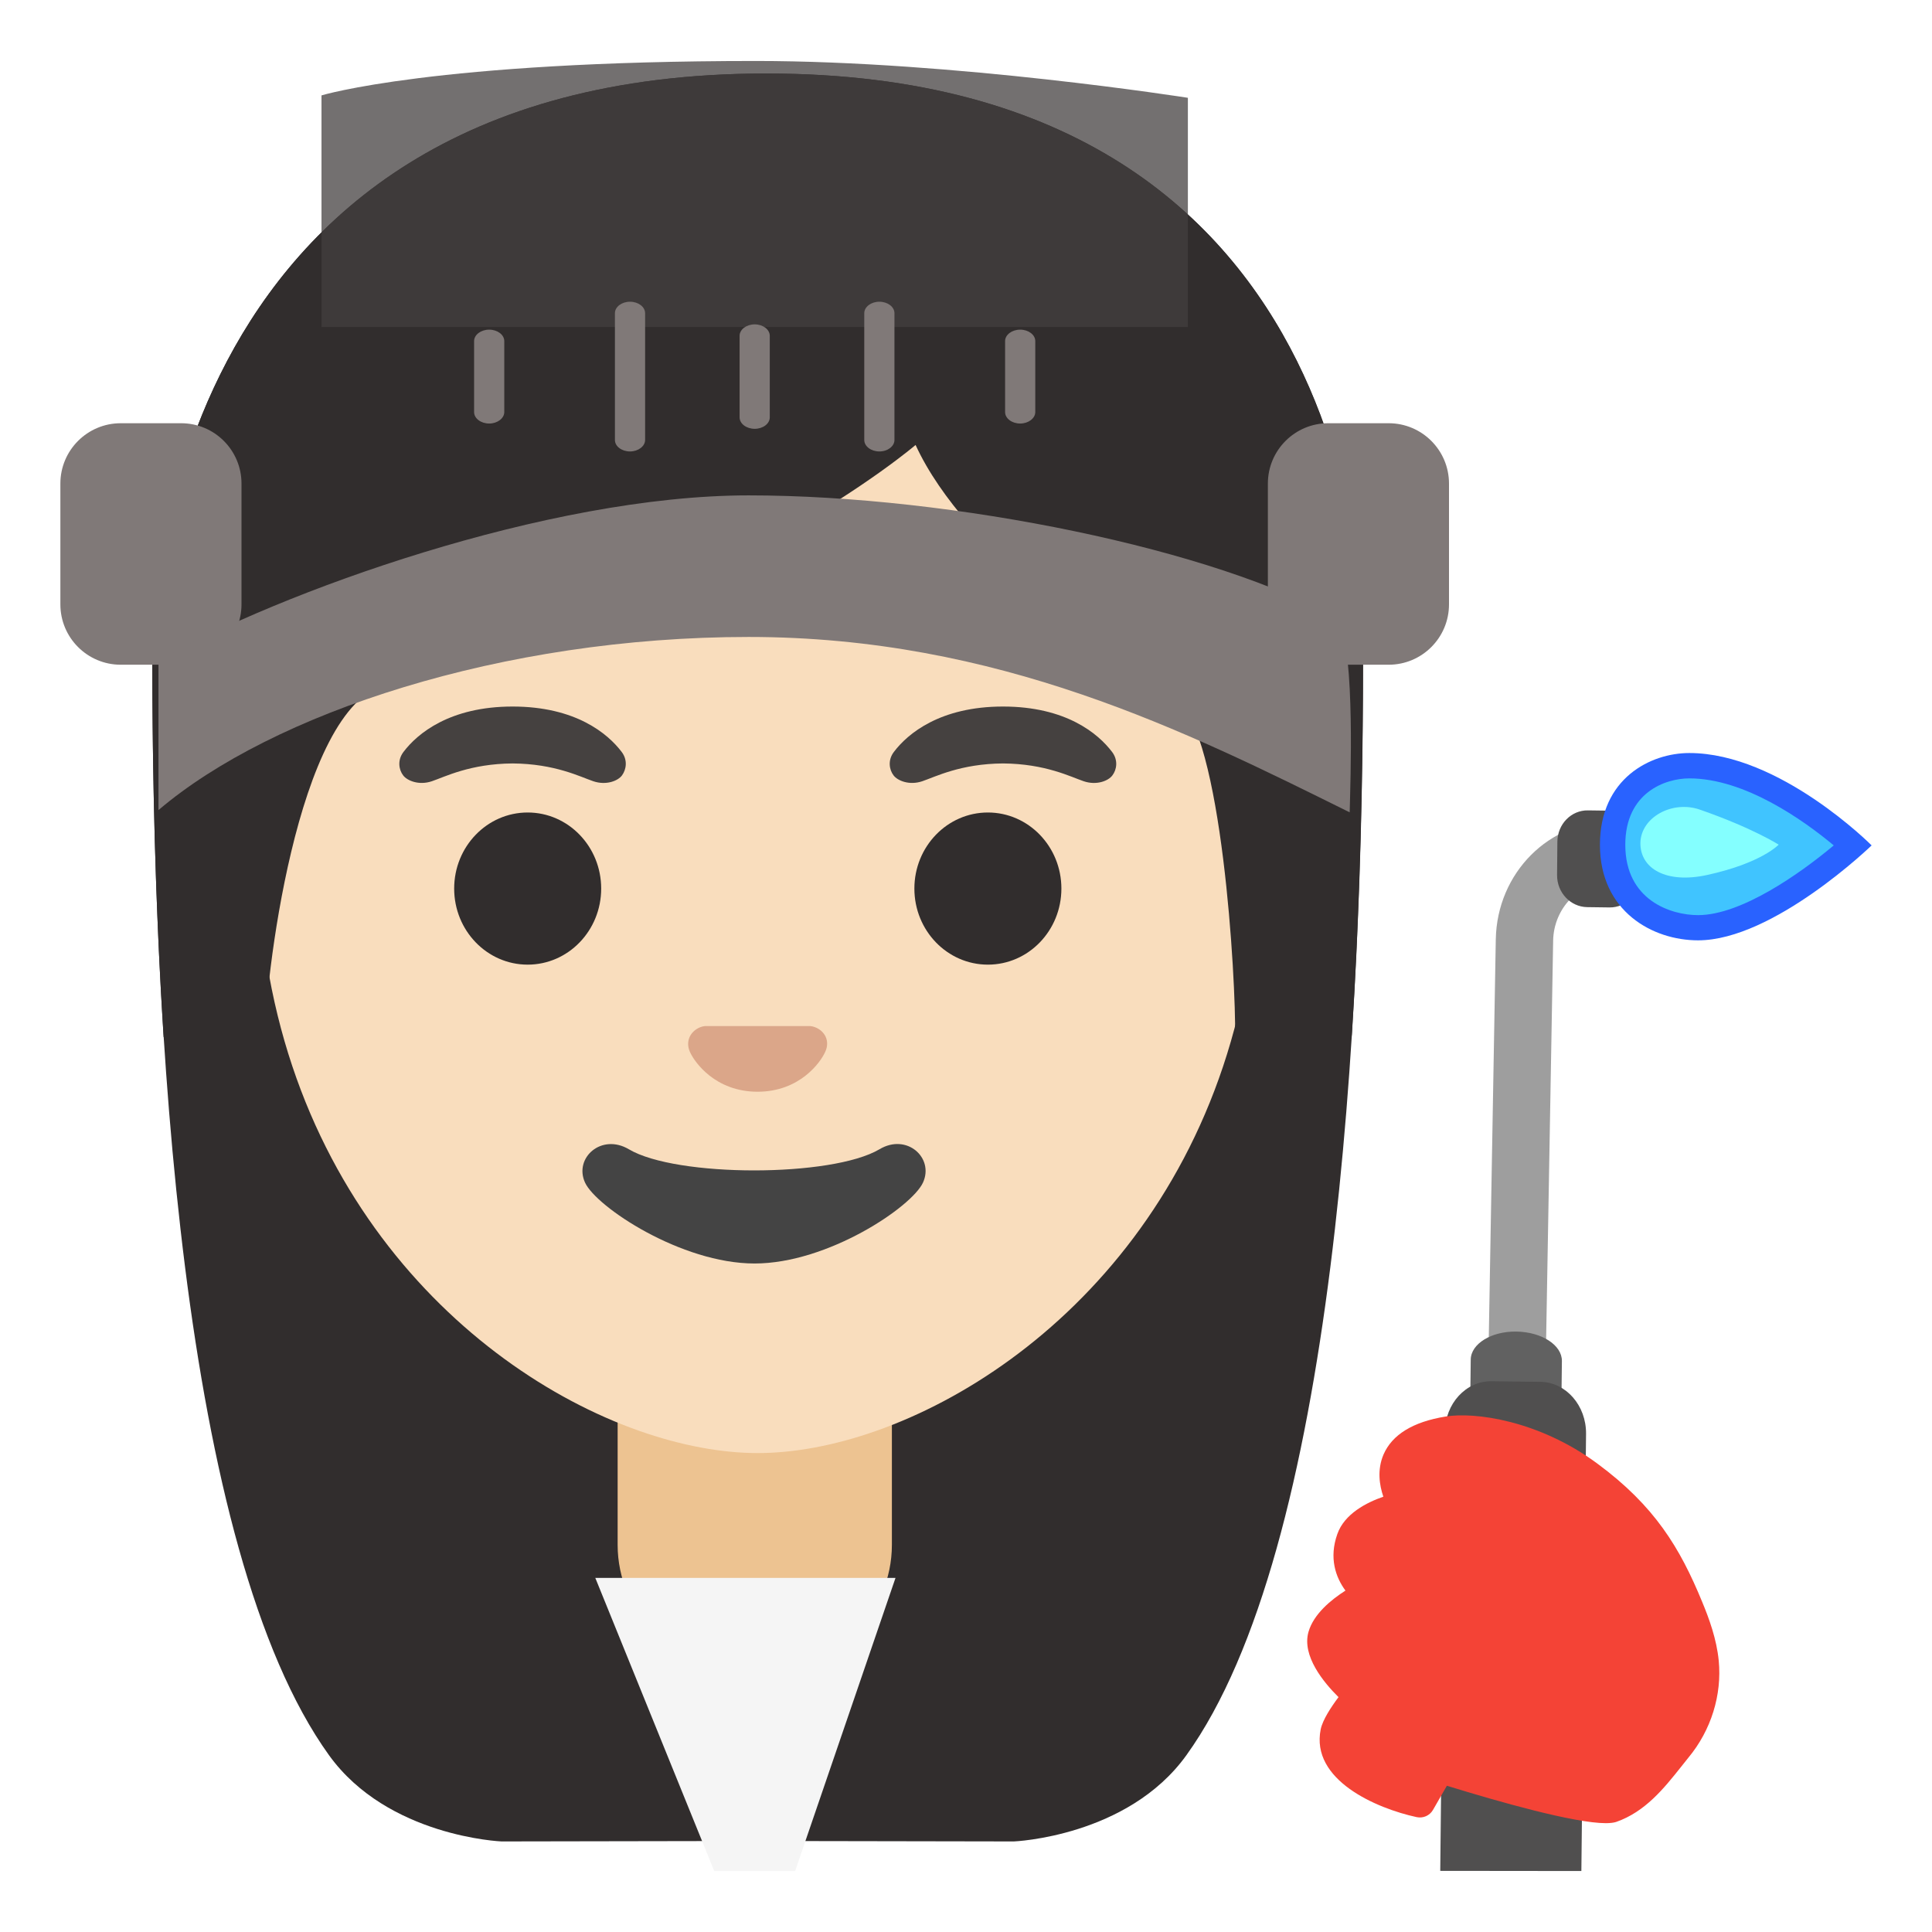 <svg xmlns="http://www.w3.org/2000/svg" width="3em" height="3em" viewBox="0 0 128 128"><path fill="#312D2D" d="M50.77 4.87c-41.01 0-40.68 37.92-40.68 38.52c0 24.56 1.88 59.25 11.71 72.9c3.9 5.41 11.43 5.71 11.43 5.71l16.97-.03l16.97.03s7.54-.3 11.43-5.71c9.83-13.65 11.71-48.34 11.71-72.9c0-.6 1.47-38.52-39.54-38.52"/><radialGradient id="" cx="50.203" cy="67.561" r="47.531" gradientTransform="matrix(1 0 0 -1.19 0 140.841)" gradientUnits="userSpaceOnUse"><stop offset=".794" stop-color="#454140" stop-opacity="0"/><stop offset="1" stop-color="#454140"/></radialGradient><path fill="url(#)" d="M50.77 4.87c-41.01 0-40.68 37.92-40.68 38.52c0 24.56 1.88 59.25 11.71 72.9c3.9 5.41 11.43 5.71 11.43 5.71l16.97-.03l16.97.03s7.54-.3 11.43-5.71c9.83-13.65 11.71-48.34 11.71-72.9c0-.6 1.47-38.52-39.54-38.52"/><linearGradient id="" x1="4" x2="96" y1="18.16" y2="18.16" gradientTransform="matrix(1 0 0 -1 0 128)" gradientUnits="userSpaceOnUse"><stop offset=".003" stop-color="#448AFF"/><stop offset=".404" stop-color="#3B7DFF"/><stop offset="1" stop-color="#2962FF"/></linearGradient><path fill="url(#)" d="M50.12 95.72H50c-22.55.03-46 7.28-46 25.06v3.18h92v-3.18c0-16.76-23.23-25.06-45.88-25.06"/><path fill="#EDC391" d="M50 92.37h-9.08v9.98c0 4.51 3.7 8.17 8.26 8.17h1.65c4.56 0 8.26-3.66 8.26-8.17v-9.98z"/><path fill="#F9DDBD" d="M50.2 16.04c-17.2 0-33.13 12.79-33.13 39.91c0 21.78 13.49 34.67 25.23 38.83c2.8.99 5.5 1.49 7.9 1.49c2.38 0 5.07-.49 7.85-1.47c11.76-4.14 25.28-17.03 25.28-38.84c0-27.13-15.93-39.92-33.13-39.92"/><path fill="#DBA689" d="M54.01 68.06c-.1-.04-.21-.07-.32-.08H46.7c-.11.01-.21.04-.32.08c-.63.26-.98.91-.68 1.61s1.69 2.66 4.49 2.66s4.19-1.96 4.49-2.66c.32-.7-.03-1.36-.67-1.61"/><g fill="#312D2D"><ellipse cx="34.96" cy="58.87" rx="4.87" ry="5.04"/><ellipse cx="65.45" cy="58.87" rx="4.87" ry="5.04"/></g><path fill="#454140" d="M41.19 49.82c-.93-1.23-3.07-3.01-7.23-3.01s-6.31 1.79-7.23 3.01c-.41.54-.31 1.17-.02 1.55c.26.35 1.04.68 1.9.39s2.54-1.16 5.35-1.18c2.81.02 4.49.89 5.35 1.18s1.64-.03 1.9-.39c.28-.38.39-1.01-.02-1.55m32.49 0c-.93-1.23-3.07-3.01-7.23-3.01s-6.31 1.79-7.23 3.01c-.41.54-.31 1.17-.02 1.55c.26.35 1.04.68 1.9.39s2.54-1.16 5.35-1.18c2.81.02 4.49.89 5.35 1.18s1.64-.03 1.9-.39c.29-.38.39-1.01-.02-1.55"/><path fill="#444" d="M58.27 76.14c-3.15 1.87-13.47 1.87-16.61 0c-1.81-1.07-3.65.57-2.9 2.21c.74 1.61 6.37 5.36 11.23 5.36s10.42-3.75 11.16-5.36c.75-1.64-1.07-3.29-2.88-2.21"/><linearGradient id="" x1="104" x2="116.986" y1="17.136" y2="17.136" gradientTransform="matrix(1 0 0 -1 0 128)" gradientUnits="userSpaceOnUse"><stop offset=".003" stop-color="#448AFF"/><stop offset=".404" stop-color="#3B7DFF"/><stop offset="1" stop-color="#2962FF"/></linearGradient><path fill="url(#)" d="M116.88 122.48c0-6.76-3.88-20-11.75-24.71L104 123.96h12.97z"/><path fill="#9E9E9E" d="m117.96 54.76l-11.11-.32c-4.2-.09-7.67 3.39-7.75 7.79l-.64 36.36l3.8.09l.64-36.36c.04-2.19 1.78-3.94 3.87-3.9l11.11.32z"/><path fill="#504F4F" d="m106.64 60.12l-1.49-.02c-1.11-.02-2-.97-1.99-2.13l.02-2.21c.01-1.16.92-2.09 2.03-2.07l1.49.02c1.11.02 2 .97 1.99 2.13l-.02 2.21c-.01 1.15-.92 2.08-2.03 2.07"/><path fill="#616161" d="m103.09 122.96l.39-32.79c.01-1.05-1.33-1.92-3-1.95s-3.03.81-3.04 1.86l-.39 32.87h6.04z"/><path fill="#504F4F" d="m104.77 123.96l.31-28.96c.02-1.88-1.33-3.42-3.01-3.45l-3.26-.04c-1.68-.02-3.07 1.48-3.08 3.36l-.31 29.08z"/><path fill="#40C4FF" d="M112.5 61.47c-2.73 0-5.66-1.72-5.66-5.49c0-4.14 3.19-5.24 5.08-5.24c4.5 0 9.17 3.78 10.85 5.28c-1.73 1.52-6.54 5.45-10.27 5.45"/><path fill="#2962FF" d="M111.92 51.57c3.69 0 7.59 2.79 9.57 4.44c-2.28 1.91-6.15 4.62-8.99 4.62c-1.79 0-4.82-.98-4.82-4.66c0-3.47 2.66-4.4 4.24-4.4m0-1.68c-2.56 0-5.92 1.67-5.92 6.08c0 4.42 3.5 6.33 6.5 6.33c5 0 11.5-6.29 11.5-6.29s-6.08-6.12-12.08-6.12"/><path fill="#84FFFF" d="M112.62 53.64c3.51 1.22 5.22 2.32 5.22 2.32s-1.12 1.22-4.74 2.01c-2.69.59-4.44-.41-4.42-2.13c.04-1.71 2.13-2.83 3.94-2.2"/><path fill="#F44336" d="M113.87 110.02c-.14-1.42-.63-2.77-1.1-3.9c-1.47-3.57-3.14-6.35-6.95-9.16c-3.87-2.86-8.13-3.43-10.05-3.11c-2.16.35-3.54 1.2-4.11 2.52c-.43 1.01-.27 2.03-.01 2.79c-1.1.38-2.58 1.13-3.05 2.48c-.56 1.58-.11 2.86.54 3.74c-.94.6-2.11 1.55-2.45 2.74c-.45 1.59 1.01 3.35 1.99 4.32c-.48.64-1.05 1.5-1.18 2.13c-.68 3.36 3.68 5.24 6.36 5.82c.43.09.86-.1 1.08-.48l.92-1.6c3.43 1.06 8.44 2.48 10.53 2.48c.29 0 .52-.03.68-.08c1.93-.67 3.18-2.24 4.28-3.62c.17-.21.34-.43.51-.64c1.51-1.82 2.23-4.16 2.01-6.43"/><path fill="#F5F5F5" d="m52.68 123.96l6.65-19.42H39.44l7.88 19.42z"/><linearGradient id="" x1="36.943" x2="36.943" y1="32.046" y2="2.807" gradientTransform="matrix(1 0 0 -1 0 128)" gradientUnits="userSpaceOnUse"><stop offset="0" stop-color="#1565C0"/><stop offset=".682" stop-color="#0D47A1"/><stop offset="1" stop-color="#0D47A1"/></linearGradient><path fill="url(#)" d="M35.71 108.42c.33 0 .65.16.85.45l10.18 15.09h.58l-6.4-28.01l-7.47 1.15l-6.89 14.85l8.77-3.46c.13-.05.25-.07.38-.07"/><linearGradient id="" x1="36.943" x2="36.943" y1="32.046" y2="2.807" gradientTransform="rotate(180 50 64)" gradientUnits="userSpaceOnUse"><stop offset="0" stop-color="#1565C0"/><stop offset=".682" stop-color="#0D47A1"/><stop offset="1" stop-color="#0D47A1"/></linearGradient><path fill="url(#)" d="M64.29 108.42c-.33 0-.65.16-.85.45l-10.18 15.09h-.58l6.4-28.01l7.47 1.15l6.89 14.85l-8.77-3.46c-.13-.05-.25-.07-.38-.07"/><path fill="#312D2D" d="M50.77 4.87c-41.01 0-40.68 37.92-40.68 38.52c0 7.76.19 16.53.75 25.32l6.72-.02c-.06-2.92 1.99-21.97 8.08-23.34C48 40.34 60.66 29.48 60.66 29.48c3.29 7.18 13.58 14.19 17.27 16.86c3.03 2.19 3.96 18.55 3.9 22.38h7.71c0-.05.02-.1.02-.16c.56-8.75.74-17.46.74-25.17c.01-.6 1.48-38.52-39.53-38.52"/><radialGradient id="" cx="50.536" cy="63.537" r="49.788" gradientTransform="matrix(1 0 0 -1.214 0 141.568)" gradientUnits="userSpaceOnUse"><stop offset=".794" stop-color="#454140" stop-opacity="0"/><stop offset="1" stop-color="#454140"/></radialGradient><path fill="url(#)" d="M50.77 4.87c-41.01 0-40.68 37.92-40.68 38.52c0 7.76.19 16.53.75 25.32l6.72-.02c-.06-2.92 1.99-21.97 8.08-23.34C48 40.34 60.66 29.48 60.66 29.48c3.29 7.18 13.58 14.19 17.27 16.86c3.03 2.19 3.96 18.55 3.9 22.38h7.71c0-.05.02-.1.02-.16c.56-8.75.74-17.46.74-25.17c.01-.6 1.48-38.52-39.53-38.52"/><path fill="#423F3E" d="M78.7 21.66H21.3V6.32s7.49-2.28 28.78-2.28c13.15 0 28.62 2.44 28.62 2.44z" opacity=".74"/><path fill="#807978" d="M12 44.04H8c-2.21 0-4-1.79-4-4v-8c0-2.21 1.79-4 4-4h4c2.21 0 4 1.79 4 4v8c0 2.21-1.79 4-4 4m80 0h-4c-2.21 0-4-1.79-4-4v-8c0-2.21 1.79-4 4-4h4c2.21 0 4 1.79 4 4v8c0 2.21-1.79 4-4 4"/><path fill="#807978" d="M49.6 32.82c-13.33 0-31.06 6.41-39.1 10.97v9.88c7.55-6.43 22.78-11.47 39.1-11.47c16.5 0 29.01 6.26 39.82 11.62c.05-2.14.36-10.19-.69-12.75c-8.05-4.66-25.64-8.25-39.13-8.25"/><linearGradient id="" x1="50" x2="50" y1="123.627" y2="76.458" gradientTransform="matrix(1 0 0 -1 0 128)" gradientUnits="userSpaceOnUse"><stop offset="0" stop-color="#BDBDBD"/><stop offset="1" stop-color="#757575"/></linearGradient><path fill="url(#)" d="M89.96 31.57a9.5 9.5 0 0 0-.68-3.12L81.47 9.1c-.58-1.18-1.64-2.18-3.03-3.04c-.21-.13-.47.04-.47.29v9.07c0 .96-.78 1.75-1.73 1.75H23.75c-.96 0-1.73-.78-1.73-1.75V6.18c0-.18-.18-.29-.32-.2c-1.46.88-2.57 1.91-3.17 3.13l-7.8 19.35c-.4 1-.63 2.05-.68 3.12L6 56.18s.02.15.08.38c.15.62.57 1.86 1.67 2.48c0 0 11.21-19.36 40.58-21.58c1.11-.08 2.23-.08 3.34 0c29.37 2.22 40.58 21.58 40.58 21.58c1.1-.62 1.52-1.86 1.67-2.48c.06-.23.08-.38.08-.38z"/><path fill="#807978" d="M67.59 28.06c-.55 0-1-.34-1-.76v-4.7c0-.42.45-.76 1-.76s1 .34 1 .76v4.7c0 .41-.45.76-1 .76m-9.33 1.85c-.55 0-1-.34-1-.76v-8.4c0-.42.45-.76 1-.76s1 .34 1 .76v8.4c0 .41-.44.76-1 .76M50 28.41c-.55 0-1-.34-1-.76v-5.4c0-.42.45-.76 1-.76s1 .34 1 .76v5.4c0 .42-.45.76-1 .76m-17.59-.35c-.55 0-1-.34-1-.76v-4.7c0-.42.45-.76 1-.76s1 .34 1 .76v4.7c0 .41-.45.76-1 .76m9.33 1.85c-.55 0-1-.34-1-.76v-8.4c0-.42.45-.76 1-.76s1 .34 1 .76v8.4c0 .41-.45.76-1 .76"/><linearGradient id="" x1="50" x2="50" y1="94.72" y2="68.779" gradientTransform="matrix(1 0 0 -1 0 128)" gradientUnits="userSpaceOnUse"><stop offset="0" stop-color="#BDBDBD"/><stop offset="1" stop-color="#757575"/></linearGradient><path fill="url(#)" d="M7.75 59.04S19.28 38.95 50 37.35c30.72 1.6 42.25 21.69 42.25 21.69c1.1-.62 1.52-1.86 1.67-2.48c-2.9-5.7-12.64-17.79-36.45-22.74c-3.44-.72-11.33-.72-14.77 0C18.89 38.77 8.97 50.86 6.08 56.56c.15.62.57 1.86 1.67 2.48"/></svg>